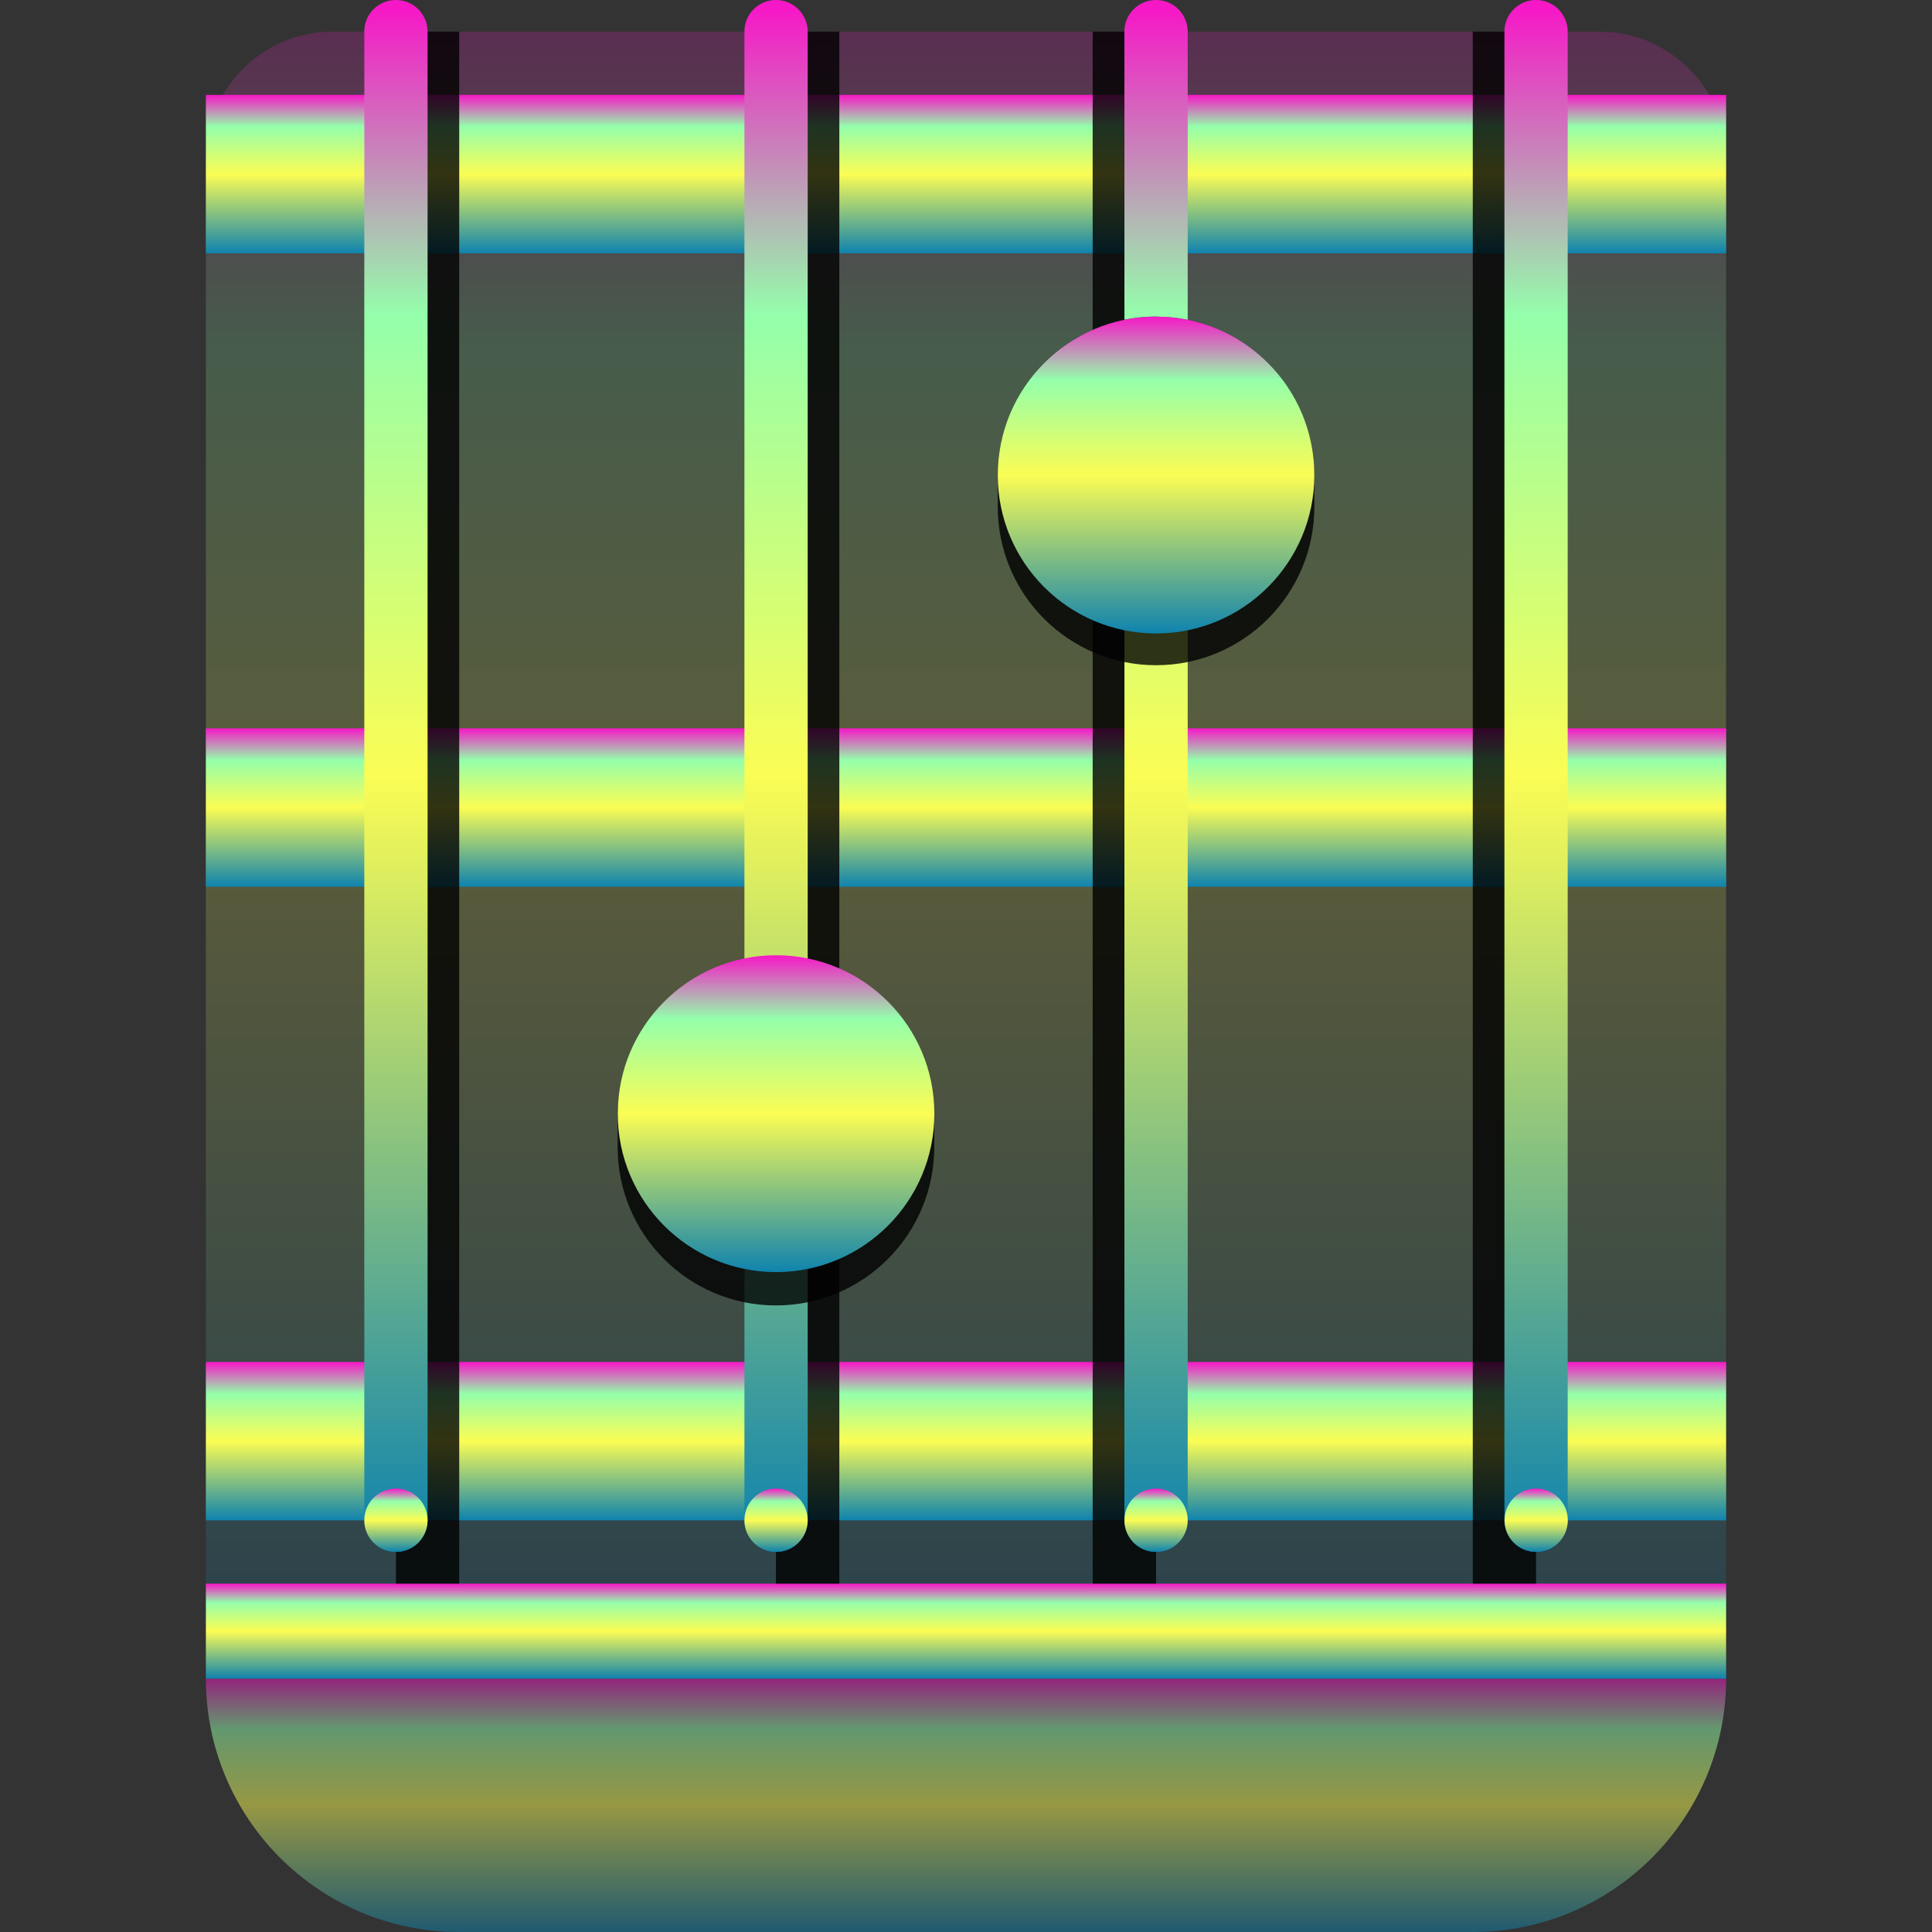 <?xml version="1.0" encoding="UTF-8" standalone="no"?>
<svg
   height="16"
   viewBox="0 0 16 16"
   width="16"
   version="1.1"
   id="svg31"
   xmlns="http://www.w3.org/2000/svg"
   xmlns:svg="http://www.w3.org/2000/svg"
   xmlns:rdf="http://www.w3.org/1999/02/22-rdf-syntax-ns#"
   xmlns:cc="http://creativecommons.org/ns#"
   xmlns:dc="http://purl.org/dc/elements/1.1/">
  <rect x="0" y="0" width="16" height="16" fill="#333333" stroke="none"/>
  <defs>
    <style id="current-color-scheme" type="text/css">
      .ColorScheme-Text { color: #0abdc6; } .ColorScheme-Highlight { color:#5294e2; }
    </style>
    <linearGradient id="arrongin" x1="0%" x2="0%" y1="0%" y2="100%">
      <stop offset="0%" style="stop-color:#dd9b44; stop-opacity:1"/>
      <stop offset="100%" style="stop-color:#ad6c16; stop-opacity:1"/>
    </linearGradient>
    <linearGradient id="aurora" x1="0%" x2="0%" y1="0%" y2="100%">
      <stop offset="0%" style="stop-color:#09D4DF; stop-opacity:1"/>
      <stop offset="100%" style="stop-color:#9269F4; stop-opacity:1"/>
    </linearGradient>
    <linearGradient id="cyberneon" x1="0%" x2="0%" y1="0%" y2="100%">
      <stop offset="0" style="stop-color:#0abdc6; stop-opacity:1"/>
      <stop offset="1" style="stop-color:#ea00d9; stop-opacity:1"/>
    </linearGradient>
    <linearGradient id="fitdance" x1="0%" x2="0%" y1="0%" y2="100%">
      <stop offset="0%" style="stop-color:#1AD6AB; stop-opacity:1"/>
      <stop offset="100%" style="stop-color:#329DB6; stop-opacity:1"/>
    </linearGradient>
    <linearGradient id="oomox" x1="0%" x2="0%" y1="0%" y2="100%">
      <stop offset="0%" style="stop-color:#0abdc6; stop-opacity:1"/>
      <stop offset="100%" style="stop-color:#b800ff; stop-opacity:1"/>
    </linearGradient>
    <linearGradient id="rainblue" x1="0%" x2="0%" y1="0%" y2="100%">
      <stop offset="0%" style="stop-color:#00F260; stop-opacity:1"/>
      <stop offset="100%" style="stop-color:#0575E6; stop-opacity:1"/>
    </linearGradient>
    <linearGradient id="sunrise" x1="0%" x2="0%" y1="0%" y2="100%">
      <stop offset="0%" style="stop-color: #FF8501; stop-opacity:1"/>
      <stop offset="100%" style="stop-color: #FFCB01; stop-opacity:1"/>
    </linearGradient>
    <linearGradient id="telinkrin" x1="0%" x2="0%" y1="0%" y2="100%">
      <stop offset="0%" style="stop-color: #b2ced6; stop-opacity:1"/>
      <stop offset="100%" style="stop-color: #6da5b7; stop-opacity:1"/>
    </linearGradient>
    <linearGradient id="60spsycho" x1="0%" x2="0%" y1="0%" y2="100%">
      <stop offset="0%" style="stop-color: #df5940; stop-opacity:1"/>
      <stop offset="25%" style="stop-color: #d8d15f; stop-opacity:1"/>
      <stop offset="50%" style="stop-color: #e9882a; stop-opacity:1"/>
      <stop offset="100%" style="stop-color: #279362; stop-opacity:1"/>
    </linearGradient>
    <linearGradient id="90ssummer" x1="0%" x2="0%" y1="0%" y2="100%">
      <stop offset="0%" style="stop-color: #f618c7; stop-opacity:1"/>
      <stop offset="20%" style="stop-color: #94ffab; stop-opacity:1"/>
      <stop offset="50%" style="stop-color: #fbfd54; stop-opacity:1"/>
      <stop offset="100%" style="stop-color: #0f83ae; stop-opacity:1"/>
    </linearGradient>
  </defs>
  <path
     d="M 14.295,13.902 C 14.295,15.06 13.356,16 12.197,16 H 3.803 C 2.644,16 1.705,15.06 1.705,13.902 Z"
     id="path_part_lower"
     class="ColorScheme-Text"
     style="opacity:0.5;fill:url(#90ssummer);stroke-width:0.131" />
  <path
     d="M 2.754,0.262 H 13.246 c 0.579,0 1.049,0.47 1.049,1.049 V 13.377 H 1.705 V 1.311 c 0,-0.579 0.47,-1.049 1.049,-1.049 z m 0,0"
     id="path_part_main"
     class="ColorScheme-Text"
     style="opacity:0.2;fill:url(#90ssummer);stroke-width:0.131" />
  <path
     d="m 1.705,11.279 h 12.59 v 1.312 H 1.705 Z m 0,0"
     id="path_horizontal_line_1"
     class="ColorScheme-Text"
     style="fill:url(#90ssummer);stroke-width:0.131" />
  <path
     d="M 1.705,6.032 H 14.295 V 7.344 H 1.705 Z m 0,0"
     id="path_horizontal_line_2"
     class="ColorScheme-Text"
     style="fill:url(#90ssummer);stroke-width:0.131" />
  <path
     d="M 1.705,0.786 H 14.295 V 2.098 H 1.705 Z m 0,0"
     id="path_horizontal_line_3"
     class="ColorScheme-Text"
     style="fill:url(#90ssummer);stroke-width:0.131" />
  <path
     d="m 1.705,13.115 h 12.59 v 0.787 H 1.705 Z m 0,0"
     id="path15"
     class="ColorScheme-Text"
     style="fill:url(#90ssummer);stroke-width:0.131" />
  <path
     id="path_shadows"
     style="fill:#000000;opacity:0.8;stroke-width:0.131"
     d="M 3.279 0.262 L 3.279 13.115 L 3.803 13.115 L 3.803 0.262 L 3.279 0.262 z M 6.426 0.262 L 6.426 13.115 L 6.951 13.115 L 6.951 0.262 L 6.426 0.262 z M 9.049 0.262 L 9.049 13.115 L 9.574 13.115 L 9.574 0.262 L 9.049 0.262 z M 12.197 0.262 L 12.197 13.115 L 12.721 13.115 L 12.721 0.262 L 12.197 0.262 z " />
  <path
     d="M 3.279,0 C 3.424,0 3.541,0.117 3.541,0.262 V 12.59 c 0,0.145 -0.117,0.262 -0.262,0.262 -0.145,0 -0.262,-0.117 -0.262,-0.262 V 0.262 C 3.016,0.117 3.134,0 3.279,0 Z m 0,0"
     id="path_perpendicular_1"
     class="ColorScheme-Text"
     style="fill:url(#90ssummer);stroke-width:0.131" />
  <path
     d="m 3.541,12.59 c 0,0.145 -0.117,0.262 -0.262,0.262 -0.145,0 -0.262,-0.117 -0.262,-0.262 0,-0.145 0.117,-0.262 0.262,-0.262 0.145,0 0.262,0.117 0.262,0.262 z m 0,0"
     id="path_dot_1"
     class="ColorScheme-Text"
     style="fill:url(#90ssummer);stroke-width:0.131" />
  <path
     d="M 6.426,0 C 6.571,0 6.689,0.117 6.689,0.262 V 12.59 c 0,0.145 -0.117,0.262 -0.262,0.262 -0.145,0 -0.262,-0.117 -0.262,-0.262 V 0.262 C 6.164,0.117 6.281,0 6.426,0 Z m 0,0"
     id="path_perpendicular_2"
     class="ColorScheme-Text"
     style="fill:url(#90ssummer);stroke-width:0.131" />
  <path
     d="m 6.689,12.59 c 0,0.145 -0.117,0.262 -0.262,0.262 -0.145,0 -0.262,-0.117 -0.262,-0.262 0,-0.145 0.117,-0.262 0.262,-0.262 0.145,0 0.262,0.117 0.262,0.262 z m 0,0"
     id="path_dot_2"
     class="ColorScheme-Text"
     style="fill:url(#90ssummer);stroke-width:0.131" />
  <path
     d="M 9.574,0 C 9.719,0 9.836,0.117 9.836,0.262 V 12.59 c 0,0.145 -0.117,0.262 -0.262,0.262 -0.145,0 -0.262,-0.117 -0.262,-0.262 V 0.262 C 9.311,0.117 9.429,0 9.574,0 Z m 0,0"
     id="path_perpendicular_3"
     class="ColorScheme-Text"
     style="fill:url(#90ssummer);stroke-width:0.131" />
  <path
     d="m 9.836,12.59 c 0,0.145 -0.117,0.262 -0.262,0.262 -0.145,0 -0.262,-0.117 -0.262,-0.262 0,-0.145 0.117,-0.262 0.262,-0.262 0.145,0 0.262,0.117 0.262,0.262 z m 0,0"
     id="path_dot_3"
     class="ColorScheme-Text"
     style="fill:url(#90ssummer);stroke-width:0.131" />
  <path
     d="m 12.721,0 c 0.145,0 0.262,0.117 0.262,0.262 V 12.59 c 0,0.145 -0.117,0.262 -0.262,0.262 -0.145,0 -0.262,-0.117 -0.262,-0.262 V 0.262 C 12.459,0.117 12.576,0 12.721,0 Z m 0,0"
     fill="#f6f5f4"
     id="path_perpendicular_4"
     style="fill:url(#90ssummer);stroke-width:0.131" />
  <path
     d="m 12.984,12.59 c 0,0.145 -0.117,0.262 -0.262,0.262 -0.145,0 -0.262,-0.117 -0.262,-0.262 0,-0.145 0.117,-0.262 0.262,-0.262 0.145,0 0.262,0.117 0.262,0.262 z m 0,0"
     id="path_dot_4"
     class="ColorScheme-Text"
     style="fill:url(#90ssummer);stroke-width:0.131" />
  <path
     d="m 9.574,2.623 c 0.724,0 1.311,0.587 1.311,1.312 v 0.262 c 0,0.724 -0.587,1.312 -1.311,1.312 -0.724,0 -1.311,-0.587 -1.311,-1.312 V 3.934 c 0,-0.724 0.587,-1.312 1.311,-1.312 z m 0,0"
     fill="#3584e4"
     id="path28"
     style="opacity:0.8;fill:#000000;fill-opacity:1;stroke-width:0.131" />
  <path
     d="m 10.885,3.934 c 0,0.724 -0.587,1.312 -1.311,1.312 -0.724,0 -1.311,-0.587 -1.311,-1.312 0,-0.724 0.587,-1.312 1.311,-1.312 0.724,0 1.311,0.587 1.311,1.312 z m 0,0"
     id="path_button_right"
     style="fill:url(#90ssummer);stroke-width:0.131" />
  <path
     d="m 6.426,7.925 c 0.724,0 1.311,0.587 1.311,1.312 v 0.262 c 0,0.724 -0.587,1.312 -1.311,1.312 -0.724,0 -1.311,-0.587 -1.311,-1.312 V 9.237 c 0,-0.724 0.587,-1.312 1.311,-1.312 z m 0,0"
     fill="#3584e4"
     id="path30"
     style="opacity:0.8;fill:#000000;fill-opacity:1;stroke-width:0.131" />
  <path
     d="m 7.738,9.223 c 0,0.724 -0.587,1.312 -1.311,1.312 -0.724,0 -1.311,-0.587 -1.311,-1.312 0,-0.724 0.587,-1.312 1.311,-1.312 0.724,0 1.311,0.587 1.311,1.312 z m 0,0"
     id="path_button_left"
     style="fill:url(#90ssummer);stroke-width:0.131" />
</svg>
